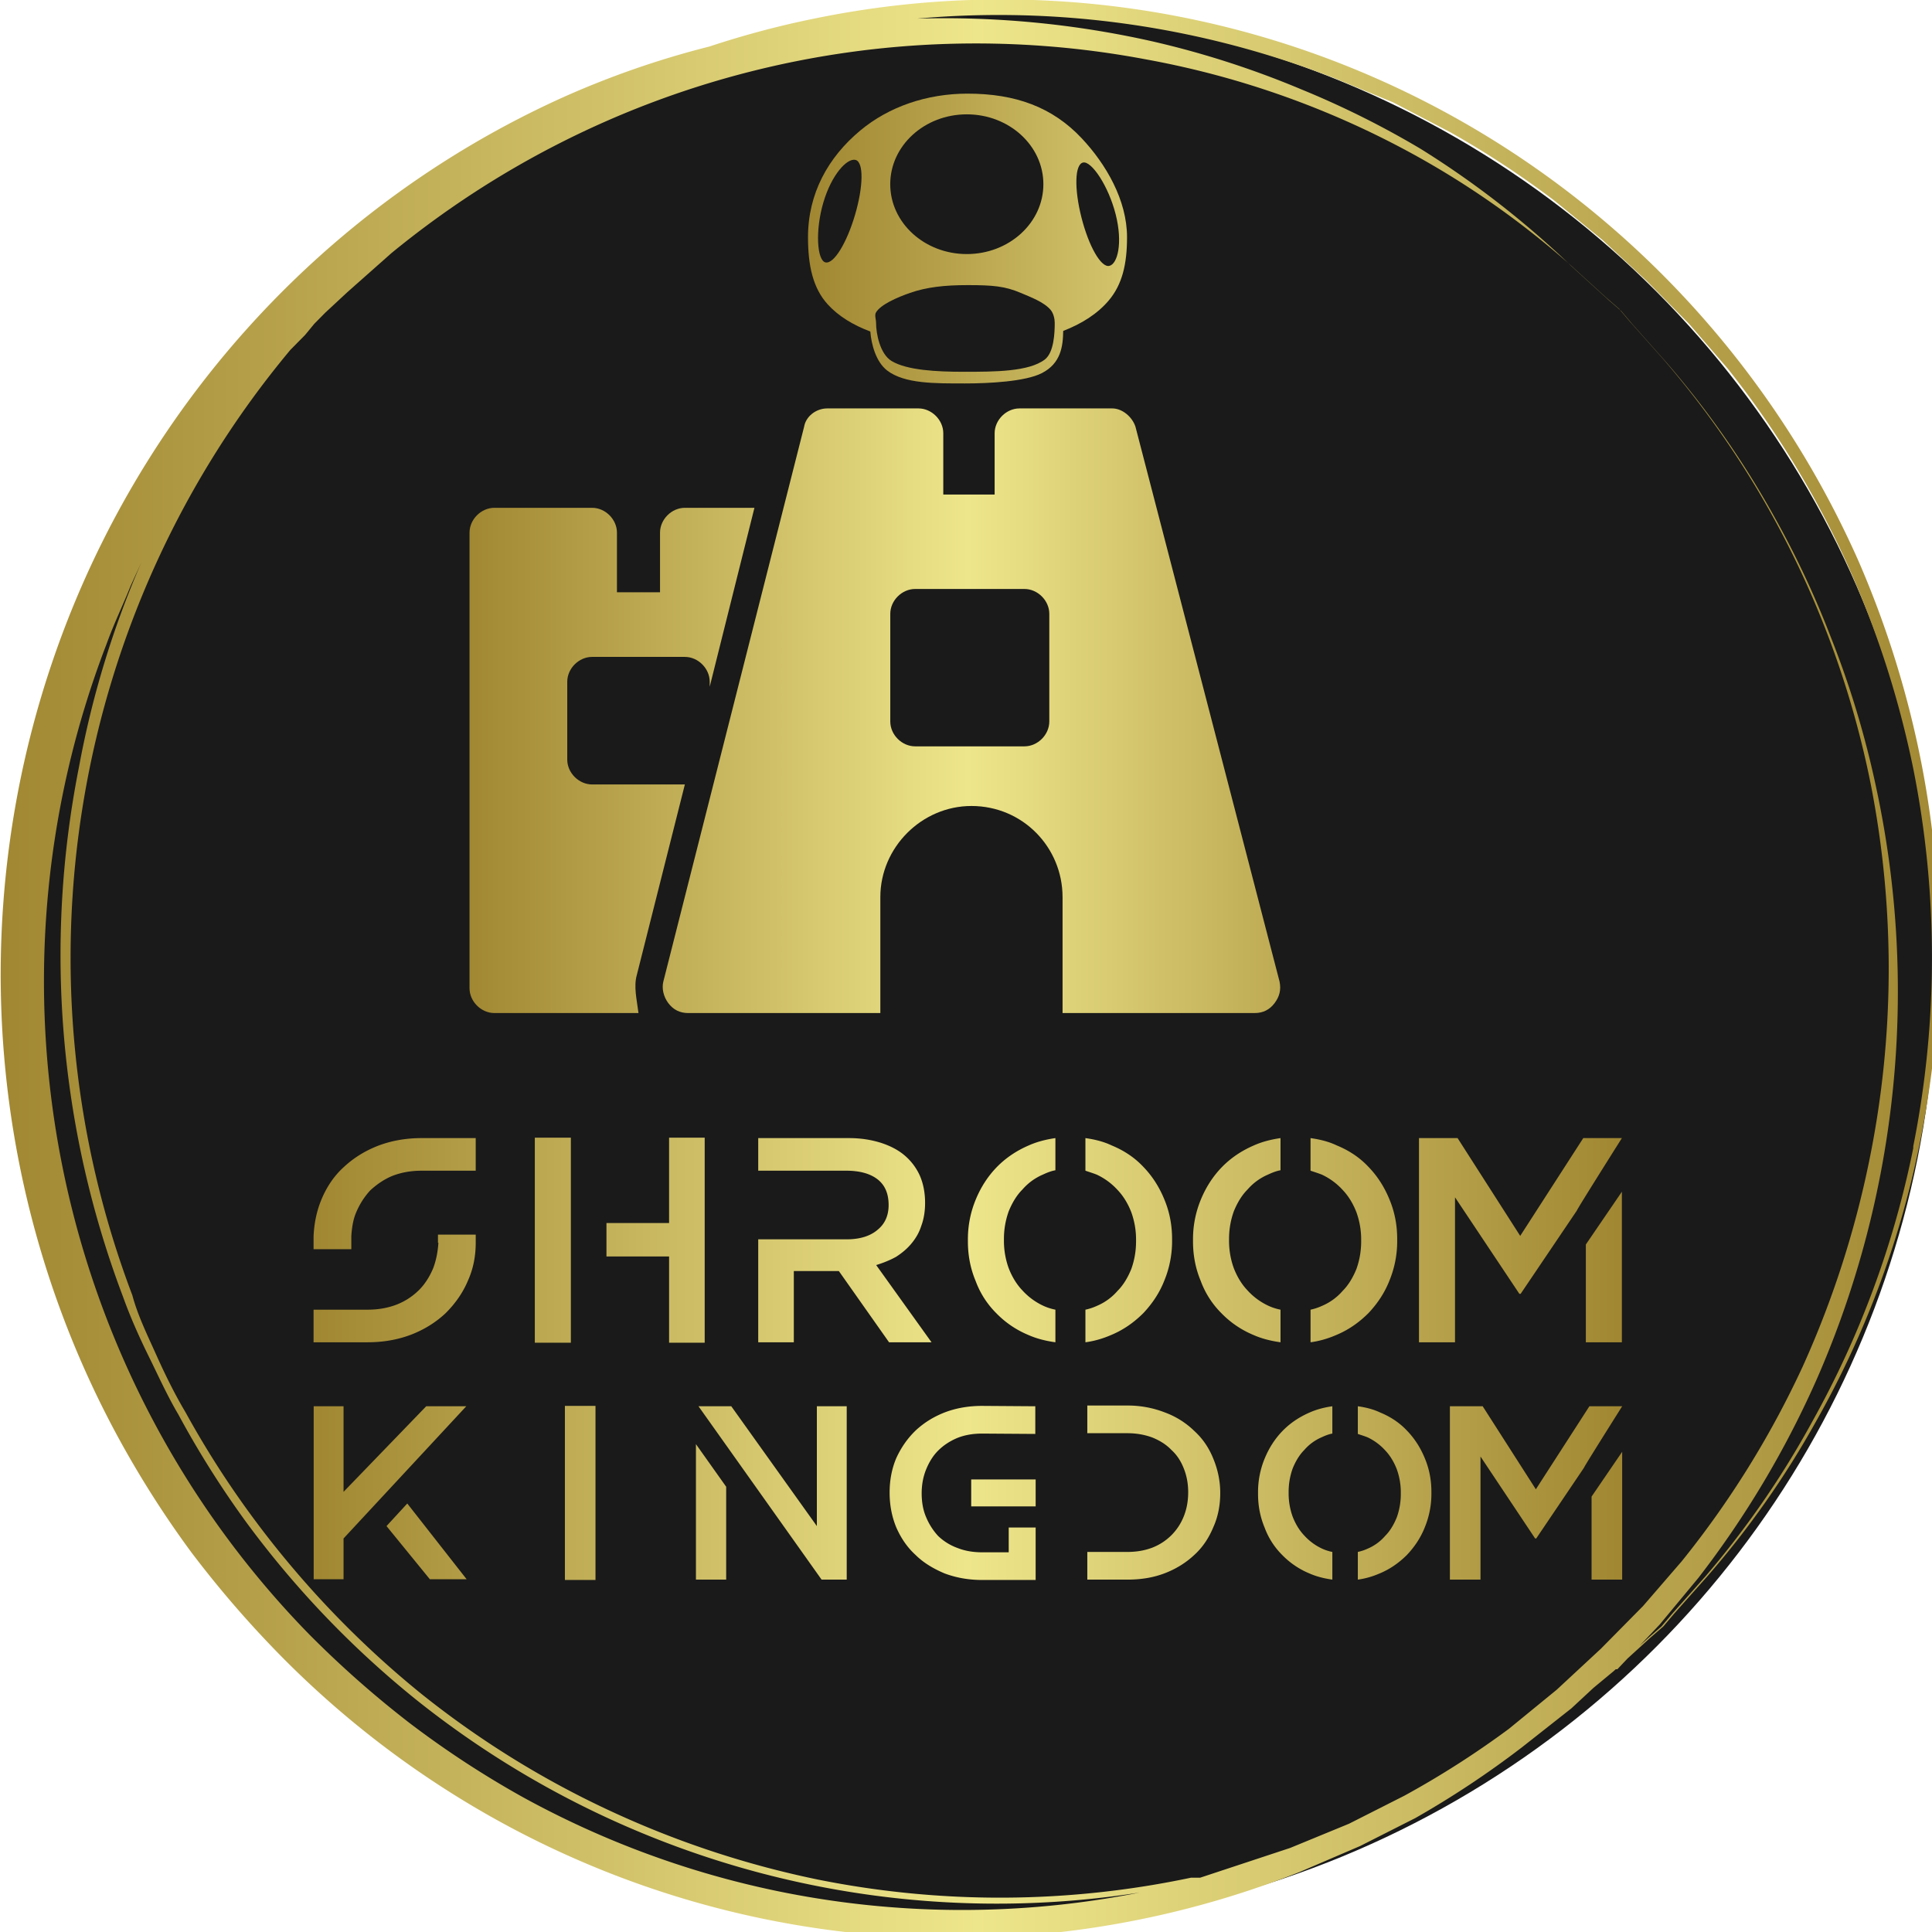 <svg xmlns="http://www.w3.org/2000/svg" xmlns:xlink="http://www.w3.org/1999/xlink" width="310" height="310">
  <defs>
    <linearGradient id="gradient0">
      <stop stop-color="#a18732" offset="0" />
      <stop stop-color="#eee68b" offset=".5" />
      <stop stop-color="#a18732" offset="1" />
    </linearGradient>
    <linearGradient xlink:href="#gradient0" id="gradient1" gradientTransform="scale(1.284 .779)" x1="15.417"
      y1="40.839" x2="62.293" y2="40.839" gradientUnits="userSpaceOnUse" />
    <linearGradient xlink:href="#gradient0" id="gradient2" gradientUnits="userSpaceOnUse"
      gradientTransform="scale(2.739 .365)" x1="1.398" y1="3.424" x2="103.887" y2="3.424" />
  </defs>
  <circle cx="156.7" cy="155.5" r="154.0" fill="#1a1a1a" />
  <path
    d="m 83.163,26.107 c -2.458,0.567 -2.603,8.422 -0.488,17.583 2.114,9.16 5.689,16.156 8.146,15.589 2.458,-0.568 4.004,-7.36 1.89,-16.52 -2.115,-9.16 -7.09,-17.22 -9.548,-16.652 z M 8.431,71.674 C 4.05,66.428 2.62,59.166 2.62,50.076 2.62,36.088 8.464,24.448 17.981,15.782 26.251,8.25 37.331,4 49.326,4 c 14.072,0 24.858,4.33 33.422,14.307 7.134,8.312 13.285,19.887 13.285,31.77 0,8.649 -1.4,15.198 -5.397,20.351 -3.28,4.23 -7.858,7.419 -13.293,9.716 -0.067,4.993 -0.69,10.405 -6.23,13.534 C 66.269,96.416 55.496,97 48.664,97 39.779,97 30.898,97.137 25.797,92.848 22.521,90.093 21.152,84.43 20.867,80.335 15.851,78.277 11.582,75.445 8.432,71.674 Z M 49.118,55.482 c 12.382,0 22.42,-10.038 22.42,-22.42 0,-12.382 -10.038,-22.42 -22.42,-22.42 -12.382,0 -22.42,10.038 -22.42,22.42 0,12.382 10.038,22.42 22.42,22.42 z m -41.403,2.67 c 2.437,0.653 6.253,-6.215 8.686,-15.296 2.433,-9.08 2.562,-16.936 0.126,-17.589 -2.437,-0.653 -6.99,4.618 -9.424,13.7 -2.433,9.08 -1.824,18.532 0.612,19.185 z m 19.399,31.665 c 4.469,2.933 13.044,3.446 21.174,3.446 9.017,0 19.014,-0.032 23.665,-3.939 2.741,-2.302 2.906,-8.778 2.906,-11.753 0,-1.238 -0.327,-3.081 -1.245,-4.237 -1.964,-2.47 -5.76,-4.016 -8.719,-5.397 -4.619,-2.156 -8.181,-2.49 -15.569,-2.49 -6.813,0 -11.988,0.655 -16.815,2.49 -3.87,1.472 -8.576,3.76 -9.964,6.228 -0.522,0.927 0,2.256 0,3.406 0,3.47 1.16,10.009 4.567,12.246 z"
    fill="url(#gradient2)" transform="matrix(.548 0 0 .5 128.213 13.025)" fill-rule="evenodd" />
  <path
    d="M104.6 41.3a52.2 52.2 0 00-3.5-11.2A51.1 51.1 0 0044.3 1a49.6 49.6 0 00-5.7 1.5 49.1 49.1 0 00-7.9 2.7A51.6 51.6 0 006.3 77a53.7 53.7 0 004.1 6.4 57 57 0 005 5.7 51.7 51.7 0 0055.3 11.5l3.3-1.4 3-1.5a50.9 50.9 0 005.8-3.8l2.7-2.1 1.2-1.1 1.1-.9 2-1.8.7-.6.6-.7 1.8-2a48.5 48.5 0 005.9-8.3 50.4 50.4 0 005.6-14.7 51.6 51.6 0 00.2-20.4zM87.1 88.6l-1.2 1.1-1.2 1.1-2.6 2.1a49.5 49.5 0 01-5.7 3.6l-3 1.5-3.2 1.3-4.9 1.6h-.5a50.9 50.9 0 01-20.3.1 51.8 51.8 0 01-11.1-3.6A50.5 50.5 0 0122.9 91a52 52 0 01-9.1-9.4 50.3 50.3 0 01-3.7-5.7c-.6-1-1.1-2-1.6-3.1s-1-2.1-1.3-3.2a50.6 50.6 0 018.6-50.8l.8-.8.5-.6.6-.6 1.2-1.1 2.4-2.1A50.5 50.5 0 0162.4 3.2a48.5 48.5 0 0114.7 5.2 47 47 0 018.3 5.8l2 1.8.7.6.6.7 1.8 2a49.7 49.7 0 0111.3 22.9 50.8 50.8 0 01-.1 20.2 51.6 51.6 0 01-3.6 11 50.2 50.2 0 01-6.6 10.5l-2.1 2.4zm-44.9 13a50.1 50.1 0 01-13.7-5 51.8 51.8 0 01-6.2-4 55.2 55.2 0 01-5.5-4.8 49.9 49.9 0 01-11-53.2c.4-1.1.9-2.1 1.3-3.1l.6-1.3a50.2 50.2 0 00-3.4 11 51.3 51.3 0 002.4 28.5c.4 1.1.9 2.2 1.4 3.2.5 1 1 2.1 1.6 3.1a50.6 50.6 0 003.7 5.8 51.5 51.5 0 009.2 9.5 50.9 50.9 0 0010.7 6.5 51 51 0 0028.7 3.9 50.3 50.3 0 01-19.8-.1zm61.9-39.9a50.2 50.2 0 01-5.5 14.7 48.4 48.4 0 01-5.8 8.3l-1.8 2-.6.7-.7.6-1.9 1.7h.2l2.3-2.4 2.1-2.5A51.3 51.3 0 0098.9 74a51.4 51.4 0 003.2-31.6 49.6 49.6 0 00-2.5-8.2 49.4 49.4 0 00-3.1-6.5 48.7 48.7 0 00-5.9-8.3l-1.8-2-.6-.7-.7-.6-2-1.8A49.9 49.9 0 0077.3 8a49.3 49.3 0 00-6.5-3.2 49.8 49.8 0 00-8.2-2.6A52.2 52.2 0 0049.9 1a50.8 50.8 0 0122.7 3.2l3.2 1.3 3.1 1.6a50.1 50.1 0 015.7 3.7l2.6 2.1 1.2 1.1 1.2 1.1 2.3 2.3 2.1 2.4a50.4 50.4 0 016.5 10.5 51.6 51.6 0 013.6 11 51.1 51.1 0 010 20.3z"
    fill="url(#gradient0)" transform="matrix(2.949 0 0 2.986 0 0)" />
  <g transform="matrix(2.658 0 0 2.658 22.708 -18.992)">
    <path
      d="M29.9 66l2.9-11.5h-5.6c-.8 0-1.5-.7-1.5-1.5v-4.7c0-.8.7-1.5 1.5-1.5h5.6c.8 0 1.5.7 1.5 1.5v.3L37 37.8h-4.2c-.8 0-1.5.7-1.5 1.5v3.6h-2.6v-3.6c0-.8-.7-1.5-1.5-1.5h-5.9c-.8 0-1.5.7-1.5 1.5v27.5c0 .8.7 1.5 1.5 1.5H30c-.1-.8-.3-1.6-.1-2.3z"
      fill="url(#gradient1)" />
    <path
      d="M78.5 37.8h-5.9c-.8 0-1.5.7-1.5 1.5v3.6h-2.6v-3.6c0-.8-.7-1.5-1.5-1.5h-4.2l2.7 10.8v-.3c0-.8.7-1.5 1.5-1.5h5.6c.8 0 1.5.7 1.5 1.5V53c0 .8-.7 1.5-1.5 1.5H67L70.1 66c.2.8.1 1.5-.3 2.2h8.7c.8 0 1.5-.7 1.5-1.5V39.3c0-.8-.7-1.5-1.5-1.5z"
      fill="url(#gradient1)" />
    <path
      d="M60 32.9c-.2-.6-.8-1.1-1.4-1.1H53c-.8 0-1.5.7-1.5 1.5V37h-3.1v-3.7c0-.8-.7-1.5-1.5-1.5h-5.5c-.7 0-1.3.5-1.4 1.1l-8.5 33.5c-.1.4 0 .9.3 1.3s.7.6 1.2.6h11.6v-7c0-3 2.5-5.5 5.5-5.5 3.1 0 5.5 2.5 5.5 5.5v7h11.6c.5 0 .9-.2 1.2-.6.3-.4.4-.8.3-1.3zm-5.2 17.8c0 .8-.7 1.5-1.5 1.5h-6.6c-.8 0-1.5-.7-1.5-1.5v-6.5c0-.8.7-1.5 1.5-1.5h6.6c.8 0 1.5.7 1.5 1.5z"
      fill="url(#gradient1)" />
  </g>
  <path
    d="M82.034-62.777c-2.865 0-5.521.47-7.97 1.407-2.395.937-4.478 2.24-6.25 3.906-1.718 1.562-3.072 3.541-4.062 5.937-.833 2.032-1.302 4.245-1.406 6.641v2.344h6.875v-2.344c.104-1.77.39-3.203.86-4.297a13.807 13.807 0 012.577-4.062c1.302-1.198 2.657-2.084 4.063-2.657 1.614-.625 3.385-.937 5.312-.937h9.844v-5.938h-9.844zm2.969 17.578v1.485h.078c-.104 1.666-.417 3.203-.938 4.61-.677 1.614-1.536 2.942-2.578 3.984a11.951 11.951 0 01-4.062 2.656c-1.615.625-3.386.937-5.313.937h-9.844v5.938h9.844c2.865 0 5.521-.469 7.969-1.406 2.396-.938 4.48-2.24 6.25-3.907 1.823-1.823 3.177-3.802 4.062-5.937.938-2.084 1.407-4.375 1.407-6.875V-45.2h-6.875zm24.203-2.109v-15.547h-6.563v37.344h6.563zm17.89-15.547v15.547H115.69v6.094h11.406v15.703h6.484v-37.344h-6.484zm47.797 37.266l-10.078-14.063c1.354-.416 2.552-.911 3.593-1.484 1.146-.73 2.084-1.537 2.813-2.422.833-.99 1.432-2.057 1.797-3.203.469-1.25.703-2.656.703-4.219 0-1.823-.313-3.463-.938-4.922a10.442 10.442 0 00-2.734-3.672c-1.146-.99-2.604-1.77-4.375-2.344-1.823-.572-3.75-.859-5.781-.859H143.33v5.938h16.016c2.448 0 4.349.52 5.703 1.562s2.03 2.604 2.03 4.688c0 1.927-.676 3.437-2.03 4.53-1.354 1.147-3.23 1.72-5.625 1.72H143.33v18.75h6.484v-12.97h8.203l9.14 12.97h7.735zm22.563-5.937a9.775 9.775 0 01-2.188-.704 11.952 11.952 0 01-3.828-2.812c-1.042-1.094-1.875-2.448-2.5-4.063a14.621 14.621 0 01-.86-4.921v-.391c0-1.719.287-3.385.86-5 .677-1.667 1.51-2.995 2.5-3.984a10.267 10.267 0 013.75-2.735c.885-.417 1.64-.677 2.266-.781v-5.86c-1.823.261-3.438.704-4.844 1.329-2.292.99-4.245 2.317-5.86 3.984-1.614 1.667-2.89 3.646-3.828 5.937a18.803 18.803 0 00-1.406 7.188v.391c0 2.552.469 4.948 1.406 7.187a16.151 16.151 0 003.75 5.86 17.466 17.466 0 005.86 3.984c1.406.625 3.047 1.068 4.922 1.328v-5.937zm21.25-12.657v-.234c0-2.552-.47-4.948-1.407-7.188-.937-2.291-2.213-4.27-3.828-5.937-1.562-1.667-3.49-2.969-5.781-3.906-1.302-.625-2.89-1.068-4.766-1.328v5.937l.938.313c.469.156.833.286 1.094.39a11.952 11.952 0 013.828 2.813c1.041 1.094 1.875 2.448 2.5 4.062.573 1.615.86 3.256.86 4.922v.391c0 1.719-.287 3.385-.86 5-.677 1.666-1.51 2.995-2.5 3.984a10.267 10.267 0 01-3.75 2.735c-.677.312-1.38.547-2.11.703v5.937c1.563-.208 3.125-.65 4.688-1.328 2.135-.885 4.088-2.213 5.86-3.984 1.718-1.823 2.994-3.802 3.827-5.938a18.803 18.803 0 001.407-7.187v-.156zm19.75 12.657a9.775 9.775 0 01-2.188-.704 11.952 11.952 0 01-3.828-2.812c-1.042-1.094-1.875-2.448-2.5-4.063a14.621 14.621 0 01-.86-4.921v-.391c0-1.719.287-3.385.86-5 .677-1.667 1.51-2.995 2.5-3.984a10.267 10.267 0 013.75-2.735c.885-.417 1.64-.677 2.266-.781v-5.86c-1.823.261-3.438.704-4.844 1.329-2.292.99-4.245 2.317-5.86 3.984-1.614 1.667-2.89 3.646-3.828 5.937a18.803 18.803 0 00-1.406 7.188v.391c0 2.552.469 4.948 1.406 7.187a16.151 16.151 0 003.75 5.86 17.466 17.466 0 005.86 3.984c1.406.625 3.047 1.068 4.922 1.328v-5.937zm21.25-12.657v-.234c0-2.552-.47-4.948-1.407-7.188-.937-2.291-2.213-4.27-3.828-5.937-1.562-1.667-3.49-2.969-5.781-3.906-1.302-.625-2.89-1.068-4.766-1.328v5.937l.938.313c.469.156.833.286 1.094.39a11.952 11.952 0 013.828 2.813c1.041 1.094 1.875 2.448 2.5 4.062.573 1.615.86 3.256.86 4.922v.391c0 1.719-.287 3.385-.86 5-.677 1.666-1.51 2.995-2.5 3.984a10.267 10.267 0 01-3.75 2.735c-.677.312-1.38.547-2.11.703v5.937c1.563-.208 3.125-.65 4.688-1.328 2.135-.885 4.088-2.213 5.86-3.984 1.718-1.823 2.994-3.802 3.827-5.938a18.803 18.803 0 001.407-7.187v-.156zm34.359 18.594h6.562V-53.01l-6.562 9.61v17.813zm6.563-37.188h-7.032l-11.484 17.813-11.406-17.813h-7.031v37.188h6.562v-26.406l11.72 17.578h.234l10.234-15.156c.052-.208 2.786-4.609 8.203-13.203z"
    fill="url(#gradient0)" transform="matrix(.881 0 0 .881 -4.613 237.92)" />
  <path
    d="M36.641 38.516l-12.734-16.25-4.453 4.843 9.297 11.406h7.89zm-8.672-37.11L10.235 19.765V1.406H3.829v37.109h6.406v-8.75L36.563 1.406h-8.594zm36.312 15.469V1.328h-6.563v37.344h6.563zm21.547 21.719h6.485V18.672l-6.485-9.14v29.062zm25.938-37.188v25.703L93.407 1.406h-7.031l26.406 37.188h5.39V1.406zm33.109 21.485h13.828V17.11h-13.828zm13.828 4.531h-5.781v5.313h-5.703c-1.98 0-3.75-.313-5.313-.938a11.806 11.806 0 01-4.14-2.578 13.805 13.805 0 01-2.579-4.062c-.625-1.459-.937-3.152-.937-5.079 0-1.823.312-3.515.937-5.078.678-1.666 1.537-3.02 2.578-4.062 1.146-1.146 2.527-2.057 4.141-2.735 1.563-.625 3.334-.937 5.313-.937l11.406.078V1.407l-11.406-.079c-2.917 0-5.6.47-8.047 1.407-2.396.937-4.48 2.24-6.25 3.906-1.72 1.667-3.1 3.646-4.14 5.937-.938 2.24-1.407 4.688-1.407 7.344 0 2.656.469 5.13 1.406 7.422 1.042 2.396 2.422 4.375 4.14 5.938 1.563 1.562 3.647 2.89 6.25 3.984 2.5.937 5.183 1.406 8.048 1.406h11.484v-11.25zm38.11-.078c-.99 2.396-2.344 4.375-4.063 5.937-1.77 1.667-3.854 2.97-6.25 3.907-2.396.937-5.078 1.406-8.047 1.406h-8.671v-5.937h8.593c1.98 0 3.776-.313 5.391-.938a11.951 11.951 0 004.063-2.656A11.951 11.951 0 00190.484 25c.625-1.562.937-3.281.937-5.156 0-1.823-.312-3.516-.937-5.078-.625-1.615-1.51-2.943-2.657-3.985-1.041-1.093-2.395-1.979-4.062-2.656-1.666-.625-3.463-.937-5.39-.937h-8.594V1.25h8.672c2.76 0 5.416.495 7.968 1.485a17.872 17.872 0 016.328 3.984c1.771 1.615 3.125 3.594 4.063 5.937.99 2.396 1.484 4.844 1.484 7.344 0 2.709-.494 5.157-1.484 7.344zm25.531 5.312a9.775 9.775 0 01-2.188-.703 11.952 11.952 0 01-3.828-2.813c-1.041-1.093-1.875-2.447-2.5-4.062a14.621 14.621 0 01-.86-4.922v-.391c0-1.718.287-3.385.86-5 .677-1.666 1.51-2.994 2.5-3.984a10.267 10.267 0 013.75-2.734c.886-.417 1.641-.677 2.266-.782V1.406c-1.823.26-3.438.703-4.844 1.328-2.291.99-4.245 2.318-5.86 3.985-1.614 1.666-2.89 3.645-3.827 5.937a18.803 18.803 0 00-1.407 7.187v.391c0 2.552.47 4.948 1.407 7.188a16.151 16.151 0 003.75 5.86 17.466 17.466 0 005.86 3.984c1.405.625 3.046 1.067 4.921 1.328v-5.938zM243.594 20v-.234c0-2.552-.469-4.948-1.406-7.188-.938-2.292-2.214-4.27-3.828-5.937-1.563-1.667-3.49-2.97-5.782-3.907-1.302-.625-2.89-1.067-4.765-1.328v5.938l.937.312c.469.156.834.287 1.094.39a11.952 11.952 0 013.828 2.813c1.042 1.094 1.875 2.448 2.5 4.063.573 1.614.86 3.255.86 4.922v.39c0 1.72-.287 3.386-.86 5-.677 1.667-1.51 2.995-2.5 3.985a10.267 10.267 0 01-3.75 2.734c-.677.313-1.38.547-2.11.703v5.938c1.563-.209 3.126-.651 4.688-1.328 2.136-.886 4.089-2.214 5.86-3.985 1.718-1.823 2.994-3.802 3.828-5.937a18.803 18.803 0 001.406-7.188V20zm34.359 18.594h6.563V11.172l-6.563 9.61v17.812zm6.563-37.188h-7.031L266 19.219 254.595 1.406h-7.032v37.188h6.563V12.188l11.719 17.578h.234l10.234-15.156c.052-.208 2.787-4.61 8.203-13.203z"
    fill="url(#gradient0)" transform="matrix(.748 0 0 .748 47.468 224.59)" />
</svg>